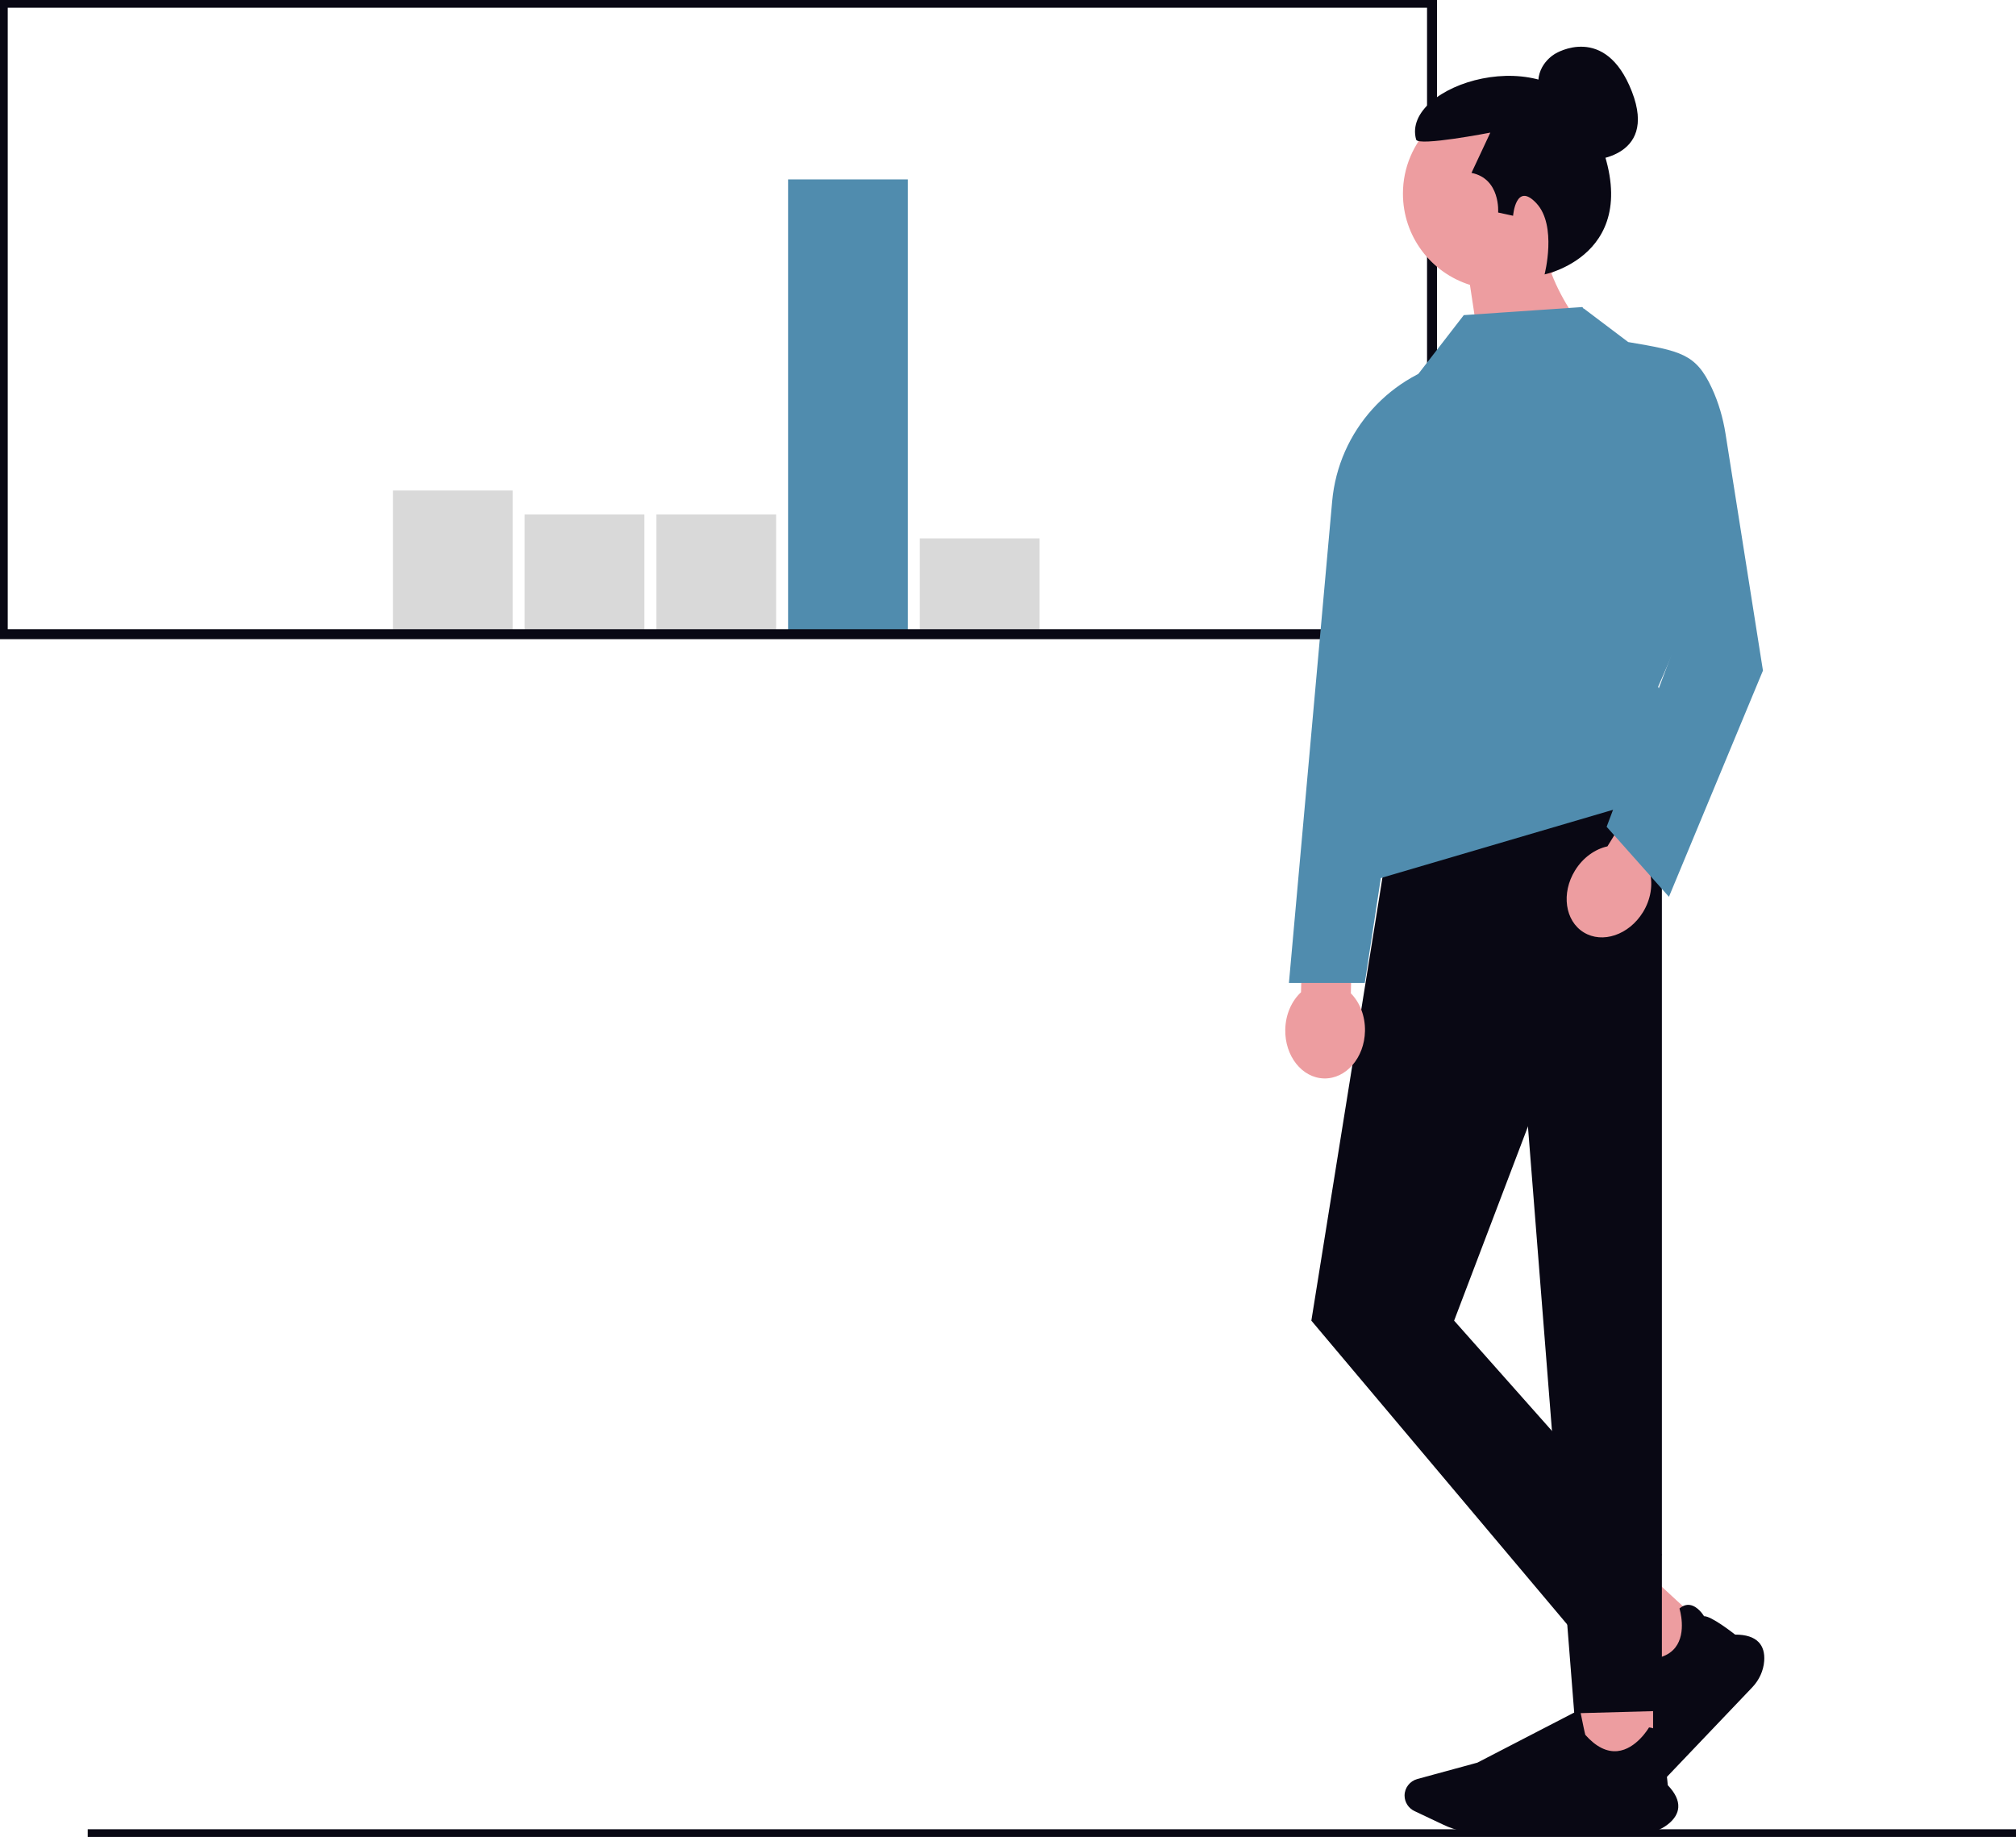 <svg width="304" height="277" viewBox="0 0 304 277" fill="none" xmlns="http://www.w3.org/2000/svg">
<g clip-path="url(#clip0_2624_5401)">
<path d="M304 276.585H13.227" stroke="#090814" stroke-width="1.5" stroke-miterlimit="10"/>
<path d="M77.306 73.966H59.248V95.617H77.306V73.966Z" fill="#D9D9D9"/>
<path d="M97.17 77.574H79.112V95.617H97.17V77.574Z" fill="#D9D9D9"/>
<path d="M117.034 77.574H98.976V95.617H117.034V77.574Z" fill="#D9D9D9"/>
<path d="M156.761 81.183H138.703V95.617H156.761V81.183Z" fill="#D9D9D9"/>
<path d="M136.897 27.054H118.839V95.617H136.897V27.054Z" fill="#508CAE"/>
<path d="M215.939 0.415H0.416V95.632H215.939V0.415Z" stroke="#090814" stroke-width="1.5" stroke-miterlimit="10"/>
<path d="M258.112 246.214L250.456 254.245L242.298 246.709L249.953 238.678L258.112 246.214Z" fill="#ED9DA0"/>
<path d="M264.226 254.44L247.954 271.512C246.563 272.971 244.826 274.124 242.93 274.846L238.394 276.573C237.456 276.931 236.376 276.724 235.642 276.046C234.782 275.252 234.564 273.979 235.113 272.951L239.477 264.772L244.133 248.186L244.184 248.217C245.451 248.996 247.372 250.166 247.509 250.215C249.92 250.301 251.647 249.695 252.64 248.415C254.373 246.182 253.274 242.618 253.263 242.582L253.254 242.555L253.276 242.536C253.781 242.105 254.313 241.932 254.858 242.023C256.013 242.216 256.84 243.513 256.961 243.713C258.045 243.667 261.375 246.273 261.643 246.484C263.277 246.479 264.476 246.867 265.204 247.635C265.841 248.307 266.119 249.26 266.029 250.469C265.921 251.923 265.281 253.333 264.226 254.44Z" fill="#090814"/>
<path d="M249.274 255.461H238.086V266.474H249.274V255.461Z" fill="#ED9DA0"/>
<path d="M247.364 276.492H223.583C221.551 276.492 219.508 276.034 217.676 275.167L213.292 273.093C212.386 272.664 211.8 271.747 211.8 270.757C211.8 269.596 212.594 268.568 213.731 268.259L222.775 265.795L238.249 257.788L238.26 257.846C238.549 259.289 238.998 261.468 239.055 261.601C240.642 263.39 242.272 264.215 243.9 264.052C246.74 263.769 248.627 260.541 248.646 260.508L248.661 260.483L248.69 260.486C249.355 260.554 249.846 260.818 250.152 261.271C250.799 262.232 250.404 263.713 250.339 263.937C251.115 264.684 251.463 268.857 251.49 269.194C252.612 270.364 253.145 271.49 253.074 272.538C253.013 273.455 252.496 274.307 251.539 275.07C250.388 275.987 248.905 276.492 247.364 276.492Z" fill="#090814"/>
<path d="M250.602 116.754L210.959 116.773L197.744 199.142L237.388 246.221L250.602 234.451L219.272 199.142L250.602 116.754Z" fill="#090814"/>
<path d="M227.17 128.896L250.602 116.754V257.991L237.388 258.353L227.17 128.896Z" fill="#090814"/>
<path d="M203.7 149.785L203.979 136.928L196.466 136.765L196.187 149.622C194.785 150.922 193.86 152.942 193.81 155.233C193.723 159.24 196.343 162.547 199.663 162.619C202.982 162.691 205.744 159.501 205.831 155.493C205.881 153.203 205.044 151.144 203.7 149.785Z" fill="#ED9DA0"/>
<path d="M239.326 24.221C239.326 24.221 250.111 24.198 246.082 13.815C242.053 3.432 234.551 8.081 234.551 8.081C234.551 8.081 231.39 9.749 232.042 13.471" fill="#090814"/>
<path d="M240.406 29.201C240.406 21.241 233.947 14.787 225.98 14.787C218.013 14.787 211.554 21.241 211.554 29.201C211.554 35.657 215.802 41.121 221.658 42.957L224.447 61.372L238.664 49.534C238.664 49.534 235.592 45.626 233.945 41.218C237.838 38.637 240.406 34.219 240.406 29.201Z" fill="#ED9DA0"/>
<path d="M232.911 41.378C232.911 41.378 234.826 34.039 231.694 30.665C228.569 27.298 228.165 32.536 228.165 32.536L225.91 32.047C225.91 32.047 226.302 26.952 221.89 26.07L224.733 19.997C224.733 19.997 213.847 22.108 213.547 21.055C211.186 12.766 233.709 5.685 239.931 18.331C249.608 38 232.911 41.378 232.911 41.378Z" fill="#090814"/>
<path d="M220.168 54.219C209.695 56.264 201.834 64.977 200.881 75.597L194.362 148.225H205.802L220.168 54.219Z" fill="#508CAE"/>
<path d="M209.351 112.084L207.57 132.591L255.932 118.378L250.039 103.557L261.012 78.38L238.613 46.3L220.731 47.519L213.822 56.452" fill="#508CAE"/>
<path d="M248.791 131.559L255.536 120.607L249.136 116.671L242.391 127.624C240.524 128.038 238.703 129.313 237.501 131.265C235.399 134.679 235.987 138.856 238.814 140.594C241.642 142.333 245.639 140.975 247.742 137.561C248.943 135.61 249.263 133.411 248.791 131.559Z" fill="#ED9DA0"/>
<path d="M234.955 46.707L238.855 46.545L245.522 51.579C253.422 52.925 255.713 53.303 258.134 58.517C259.151 60.708 259.825 63.042 260.202 65.428L265.842 101.12L251.665 135.23L242.271 124.672L252.314 98.004L250.645 91.625" fill="#508CAE"/>
</g>
<defs>
<clipPath id="clip0_2624_5401">
<rect width="304" height="277" fill="white"/>
</clipPath>
</defs>
</svg>
